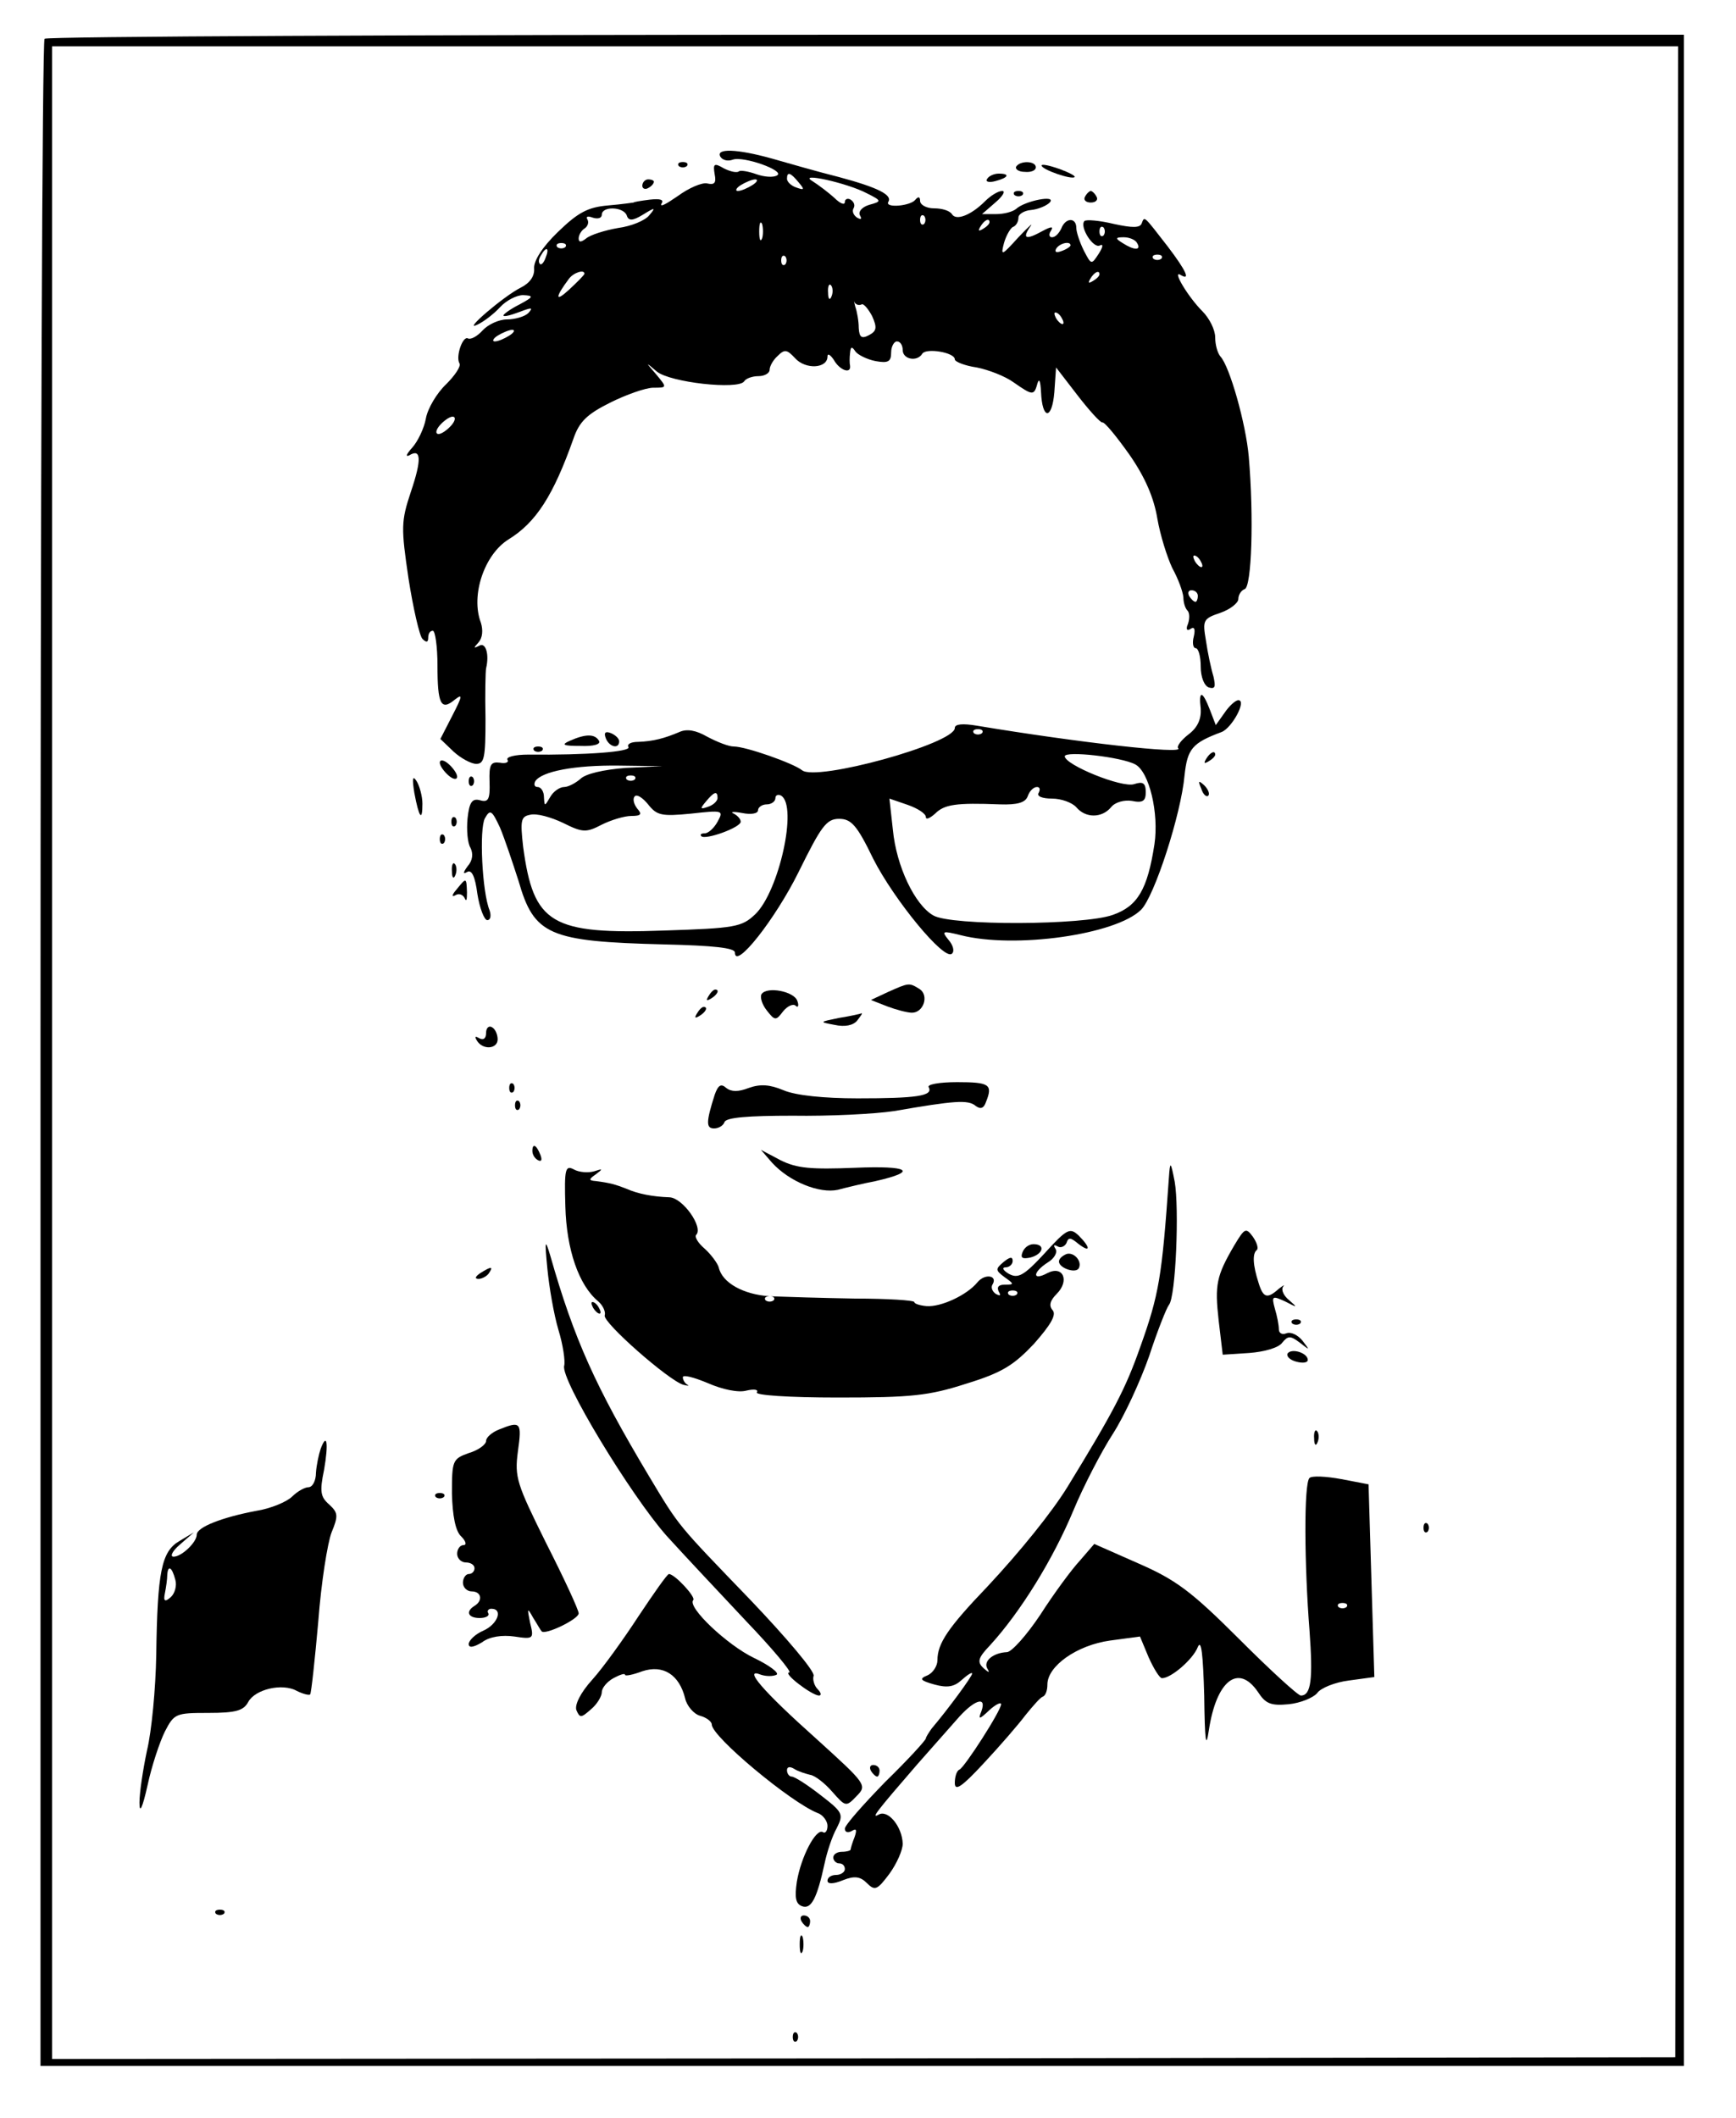 <?xml version="1.0" standalone="no"?>
<!DOCTYPE svg PUBLIC "-//W3C//DTD SVG 20010904//EN"
 "http://www.w3.org/TR/2001/REC-SVG-20010904/DTD/svg10.dtd">
<svg version="1.0" xmlns="http://www.w3.org/2000/svg"
 width="300pt" height="366pt" viewBox="0 0 300 366"
 preserveAspectRatio="xMidYMid meet">
<g transform="translate(0,366) scale(0.1,-0.1)"
fill="#000000" stroke="none">
<path d="M77 3593 c-4 -3 -7 -793 -7 -1755 l0 -1748 1420 0 1420 0 0 1755 0
1755 -1413 0 c-778 0 -1417 -3 -1420 -7z m2821 -1750 l-3 -1738 -1402 -2
-1403 -1 0 1739 0 1739 1405 0 1405 0 -2 -1737z"/>
<path d="M1245 3389 c4 -6 13 -8 21 -5 18 7 91 -19 77 -27 -6 -4 -22 -3 -36 2
-14 5 -27 7 -30 5 -3 -3 -14 -1 -26 5 -17 10 -19 8 -16 -10 3 -15 0 -19 -13
-16 -9 2 -32 -8 -51 -22 -19 -13 -31 -20 -28 -13 5 7 -2 9 -20 7 -16 -2 -28
-4 -28 -5 0 0 -20 -3 -44 -5 -35 -3 -52 -12 -87 -46 -27 -26 -42 -50 -41 -63
1 -13 -7 -25 -23 -33 -30 -15 -103 -78 -75 -64 11 5 29 19 39 30 11 12 29 21
40 21 19 -1 18 -3 -6 -16 -16 -8 -28 -17 -28 -19 0 -3 12 0 28 6 21 8 24 8 15
-2 -6 -6 -23 -11 -37 -11 -14 0 -33 -9 -42 -19 -9 -10 -20 -16 -25 -14 -9 6
-22 -31 -15 -43 3 -5 -8 -21 -23 -36 -16 -15 -32 -42 -35 -59 -3 -17 -14 -40
-24 -51 -9 -10 -12 -16 -5 -13 21 13 22 -7 3 -63 -17 -51 -17 -62 -4 -150 8
-51 19 -99 24 -104 7 -7 10 -6 10 2 0 7 3 12 8 12 4 0 8 -27 8 -60 0 -67 6
-79 30 -59 14 11 13 6 -4 -27 l-21 -41 23 -22 c12 -11 30 -21 39 -21 14 0 16
11 16 78 -1 42 0 82 1 87 6 25 -1 46 -12 39 -10 -5 -10 -4 -1 6 7 8 8 21 4 34
-18 47 6 118 48 144 47 29 77 75 112 174 10 29 23 42 63 62 28 14 62 26 75 26
24 0 24 0 5 23 -19 22 -19 22 1 5 23 -19 141 -32 151 -17 3 5 14 9 25 9 10 0
19 5 19 11 0 6 6 17 14 24 12 12 16 11 30 -4 18 -20 56 -18 56 3 0 6 5 3 11
-6 10 -18 30 -25 28 -10 -1 4 -1 14 0 22 1 11 3 12 9 3 4 -6 20 -14 35 -17 22
-4 27 -1 27 15 0 10 5 19 10 19 6 0 10 -7 10 -15 0 -16 25 -21 34 -6 7 10 56
2 56 -10 0 -4 17 -11 38 -14 20 -4 49 -15 64 -26 33 -23 35 -23 41 -1 3 9 5 3
6 -15 2 -49 19 -49 23 -1 l3 43 37 -48 c20 -26 40 -48 43 -47 4 1 25 -25 47
-56 27 -39 42 -74 48 -110 5 -29 17 -67 26 -86 10 -18 18 -40 19 -50 0 -9 3
-19 7 -23 4 -4 4 -14 1 -23 -4 -9 -2 -13 4 -9 7 5 9 0 6 -13 -3 -11 -1 -20 3
-20 5 0 9 -14 9 -32 0 -18 6 -33 14 -36 11 -3 12 1 8 19 -4 13 -10 41 -13 62
-6 35 -5 38 25 48 17 6 31 17 31 24 0 7 5 15 11 17 12 4 16 124 7 229 -5 57
-33 156 -49 173 -5 6 -9 20 -9 33 0 13 -10 33 -22 45 -25 25 -53 72 -38 63 18
-11 10 7 -22 49 -42 54 -40 53 -45 40 -3 -8 -16 -8 -48 -1 -25 6 -48 8 -51 5
-9 -10 16 -49 27 -42 6 3 5 -3 -2 -14 -13 -20 -13 -20 -26 5 -7 14 -13 32 -13
39 0 19 -19 18 -26 -1 -4 -8 -10 -15 -16 -15 -5 0 -6 5 -2 11 5 8 1 8 -14 0
-29 -16 -36 -14 -22 7 7 9 -2 1 -20 -18 -29 -32 -31 -33 -25 -10 4 14 12 27
16 28 5 2 9 9 9 16 0 6 10 12 21 13 12 1 27 7 33 13 13 14 -43 3 -58 -11 -6
-5 -21 -9 -35 -9 l-24 0 23 20 c13 11 18 20 12 20 -7 0 -20 -8 -30 -18 -24
-24 -50 -34 -57 -22 -4 6 -17 10 -31 10 -13 0 -24 6 -24 13 0 7 -3 8 -8 2 -8
-11 -53 -15 -47 -4 8 12 -18 25 -85 43 -36 9 -88 24 -116 32 -61 17 -98 18
-89 3z m135 -44 c11 -13 10 -14 -4 -9 -9 3 -16 10 -16 15 0 13 6 11 20 -6z
m118 -19 c26 -13 26 -14 4 -20 -13 -4 -19 -12 -16 -18 4 -7 2 -8 -5 -4 -6 4
-9 11 -6 16 3 5 1 11 -5 15 -5 3 -10 1 -10 -4 0 -6 -8 -3 -18 7 -10 9 -27 22
-38 29 -27 16 60 -3 94 -21z m-198 14 c-8 -5 -19 -10 -25 -10 -5 0 -3 5 5 10
8 5 20 10 25 10 6 0 3 -5 -5 -10z m-217 -52 c3 -10 10 -10 28 1 21 13 23 13
11 -1 -7 -9 -31 -19 -54 -22 -23 -4 -48 -12 -55 -18 -9 -7 -13 -7 -13 0 0 6 5
14 10 17 6 4 8 11 5 16 -3 5 1 6 9 3 9 -3 16 -1 16 5 0 15 37 14 43 -1z m514
-15 c-4 -3 -7 0 -7 7 0 7 3 10 7 7 3 -4 3 -10 0 -14z m-280 -25 c-3 -7 -5 -2
-5 12 0 14 2 19 5 13 2 -7 2 -19 0 -25z m393 28 c0 -3 -5 -8 -12 -12 -7 -4 -8
-3 -4 4 7 12 16 16 16 8z m197 -23 c-4 -3 -7 0 -7 7 0 7 3 10 7 7 3 -4 3 -10
0 -14z m58 -13 c8 -13 -5 -13 -25 0 -13 8 -13 10 2 10 9 0 20 -4 23 -10z
m-988 -7 c-4 -3 -10 -3 -14 0 -3 4 0 7 7 7 7 0 10 -3 7 -7z m873 3 c0 -2 -7
-7 -16 -10 -8 -3 -12 -2 -9 4 6 10 25 14 25 6z m-907 -21 c-3 -9 -8 -14 -10
-11 -3 3 -2 9 2 15 9 16 15 13 8 -4z m414 -12 c-4 -3 -7 0 -7 7 0 7 3 10 7 7
3 -4 3 -10 0 -14z m650 10 c-4 -3 -10 -3 -14 0 -3 4 0 7 7 7 7 0 10 -3 7 -7z
m-997 -26 c0 -2 -12 -14 -27 -28 -24 -22 -24 -13 0 19 8 11 27 17 27 9z m890
-1 c0 -3 -5 -8 -12 -12 -7 -4 -8 -3 -4 4 7 12 16 16 16 8z m-463 -38 c-3 -8
-6 -5 -6 6 -1 11 2 17 5 13 3 -3 4 -12 1 -19z m52 -14 c3 2 11 -7 18 -20 9
-20 8 -26 -5 -33 -13 -7 -17 -4 -18 12 0 12 -3 29 -6 37 -2 8 -3 12 -1 7 3 -4
8 -5 12 -3z m346 -24 c3 -5 4 -10 1 -10 -3 0 -8 5 -11 10 -3 6 -4 10 -1 10 3
0 8 -4 11 -10z m-955 -30 c-8 -5 -19 -10 -25 -10 -5 0 -3 5 5 10 8 5 20 10 25
10 6 0 3 -5 -5 -10z m-100 -155 c-7 -8 -17 -15 -22 -15 -6 0 -5 7 2 15 7 8 17
15 22 15 6 0 5 -7 -2 -15z m1295 -235 c3 -5 4 -10 1 -10 -3 0 -8 5 -11 10 -3
6 -4 10 -1 10 3 0 8 -4 11 -10z m-5 -60 c0 -5 -2 -10 -4 -10 -3 0 -8 5 -11 10
-3 6 -1 10 4 10 6 0 11 -4 11 -10z"/>
<path d="M1173 3373 c4 -3 10 -3 14 0 3 4 0 7 -7 7 -7 0 -10 -3 -7 -7z"/>
<path d="M1756 3372 c-2 -4 4 -9 15 -9 10 -1 19 2 19 8 0 11 -27 12 -34 1z"/>
<path d="M1800 3374 c0 -7 52 -25 57 -20 2 2 -10 8 -26 14 -17 6 -31 9 -31 6z"/>
<path d="M1706 3351 c-4 -5 3 -7 14 -4 23 6 26 13 6 13 -8 0 -17 -4 -20 -9z"/>
<path d="M1110 3339 c0 -5 5 -7 10 -4 6 3 10 8 10 11 0 2 -4 4 -10 4 -5 0 -10
-5 -10 -11z"/>
<path d="M1753 3323 c4 -3 10 -3 14 0 3 4 0 7 -7 7 -7 0 -10 -3 -7 -7z"/>
<path d="M1875 3320 c-3 -5 1 -10 10 -10 9 0 13 5 10 10 -3 6 -8 10 -10 10 -2
0 -7 -4 -10 -10z"/>
<path d="M2075 2435 c1 -17 -5 -32 -21 -44 -13 -10 -21 -21 -18 -24 12 -11
-174 10 -348 39 -24 4 -38 3 -38 -4 0 -27 -240 -93 -264 -73 -15 12 -97 41
-118 41 -9 0 -29 8 -46 17 -19 11 -35 14 -48 8 -26 -11 -45 -16 -71 -17 -13 0
-20 -4 -17 -9 5 -8 -72 -14 -173 -13 -23 0 -39 -4 -36 -9 3 -4 -3 -7 -13 -5
-16 2 -19 -3 -18 -33 1 -30 -2 -36 -16 -32 -14 4 -19 -3 -22 -31 -2 -20 0 -43
5 -51 5 -10 4 -22 -5 -32 -8 -11 -8 -14 -1 -10 8 5 14 -7 18 -38 4 -25 12 -45
17 -45 6 0 7 8 4 17 -13 32 -18 141 -8 159 9 16 12 14 26 -16 8 -19 22 -61 32
-92 27 -94 52 -105 252 -110 85 -2 122 -6 122 -14 0 -31 70 58 110 139 39 79
48 92 70 92 21 0 31 -11 59 -69 36 -71 123 -177 136 -164 5 4 2 15 -6 24 -12
15 -11 16 21 8 94 -24 269 1 312 44 23 23 69 165 75 232 5 46 13 56 64 75 18
7 44 55 29 55 -5 0 -16 -10 -24 -22 l-15 -21 -10 26 c-13 34 -20 35 -16 2z
m-378 -42 c-4 -3 -10 -3 -14 0 -3 4 0 7 7 7 7 0 10 -3 7 -7z m265 -54 c24 -13
41 -84 33 -138 -12 -78 -29 -107 -72 -122 -50 -18 -279 -19 -310 -1 -32 18
-64 85 -70 148 l-6 54 32 -11 c17 -6 31 -15 31 -21 0 -5 7 -2 16 6 16 16 36
19 112 16 30 -1 44 3 48 14 3 9 10 16 16 16 5 0 6 -4 3 -10 -4 -6 6 -10 23
-10 16 0 35 -7 42 -15 16 -19 44 -19 60 0 7 9 23 13 36 11 19 -4 24 0 24 15 0
16 -5 19 -20 14 -21 -7 -119 33 -120 48 0 10 98 -1 122 -14z m-881 -6 c-38 -3
-69 -10 -78 -19 -8 -7 -21 -14 -28 -14 -8 0 -19 -8 -24 -17 -10 -17 -10 -17
-11 0 0 9 -5 17 -11 17 -5 0 -7 4 -4 10 11 17 68 28 145 27 l75 -1 -64 -3z
m16 -20 c-4 -3 -10 -3 -14 0 -3 4 0 7 7 7 7 0 10 -3 7 -7z m97 -59 c55 6 57 6
46 -14 -6 -11 -16 -20 -22 -20 -6 0 -9 -2 -6 -5 7 -7 68 15 68 25 0 5 -6 11
-12 14 -7 3 -1 4 15 1 15 -3 27 -1 27 5 0 5 7 10 15 10 8 0 15 5 15 11 0 5 5
7 10 4 29 -18 -4 -166 -45 -205 -23 -22 -35 -24 -157 -28 -196 -7 -226 11
-244 145 -5 45 -4 52 12 55 11 3 36 -4 57 -14 34 -17 40 -17 67 -3 16 8 39 15
51 15 17 0 19 3 10 13 -6 8 -8 17 -4 21 4 4 14 -3 23 -14 15 -19 23 -21 74
-16z m46 27 c0 -5 -7 -12 -16 -15 -14 -5 -15 -4 -4 9 14 17 20 19 20 6z"/>
<path d="M1047 2384 c6 -15 23 -19 23 -5 0 5 -7 11 -14 14 -10 4 -13 1 -9 -9z"/>
<path d="M985 2380 c-16 -7 -12 -9 18 -9 23 -1 36 3 32 9 -7 12 -23 12 -50 0z"/>
<path d="M923 2363 c4 -3 10 -3 14 0 3 4 0 7 -7 7 -7 0 -10 -3 -7 -7z"/>
<path d="M2084 2348 c-4 -7 -3 -8 4 -4 7 4 12 9 12 12 0 8 -9 4 -16 -8z"/>
<path d="M760 2342 c0 -5 7 -15 15 -22 8 -7 15 -8 15 -2 0 5 -7 15 -15 22 -8
7 -15 8 -15 2z"/>
<path d="M716 2290 c8 -43 14 -51 14 -19 0 13 -5 31 -10 39 -7 11 -8 5 -4 -20z"/>
<path d="M810 2310 c0 -7 3 -10 7 -7 3 4 3 10 0 14 -4 3 -7 0 -7 -7z"/>
<path d="M2076 2297 c3 -10 9 -15 12 -12 3 3 0 11 -7 18 -10 9 -11 8 -5 -6z"/>
<path d="M780 2240 c0 -7 3 -10 7 -7 3 4 3 10 0 14 -4 3 -7 0 -7 -7z"/>
<path d="M760 2210 c0 -7 3 -10 7 -7 3 4 3 10 0 14 -4 3 -7 0 -7 -7z"/>
<path d="M781 2154 c0 -11 3 -14 6 -6 3 7 2 16 -1 19 -3 4 -6 -2 -5 -13z"/>
<path d="M789 2123 c-8 -9 -9 -14 -2 -10 6 4 13 1 16 -5 3 -7 4 -3 4 10 -1 26
-1 26 -18 5z"/>
<path d="M1535 1946 l-30 -14 28 -11 c16 -6 35 -11 43 -11 20 0 30 30 13 41
-18 11 -18 11 -54 -5z"/>
<path d="M1224 1938 c-4 -7 -3 -8 4 -4 12 7 16 16 8 16 -3 0 -8 -5 -12 -12z"/>
<path d="M1316 1942 c-3 -5 1 -18 9 -28 14 -18 16 -18 28 -2 8 10 18 14 22 10
4 -4 6 0 3 8 -5 17 -53 26 -62 12z"/>
<path d="M1204 1908 c-4 -7 -3 -8 4 -4 12 7 16 16 8 16 -3 0 -8 -5 -12 -12z"/>
<path d="M1450 1901 c-34 -7 -35 -7 -8 -12 18 -4 32 -1 39 7 6 8 10 13 8 13
-2 -1 -20 -5 -39 -8z"/>
<path d="M840 1875 c0 -10 -5 -13 -12 -9 -7 4 -8 3 -4 -4 10 -17 36 -15 36 2
0 8 -4 18 -10 21 -5 3 -10 -1 -10 -10z"/>
<path d="M880 1780 c0 -7 3 -10 7 -7 3 4 3 10 0 14 -4 3 -7 0 -7 -7z"/>
<path d="M1235 1768 c-15 -47 -15 -58 -1 -58 8 0 16 5 18 11 3 8 41 11 118 11
63 -1 142 3 175 8 104 18 128 20 141 9 8 -6 14 -5 18 7 12 30 6 34 -50 34 -31
0 -53 -4 -49 -9 8 -15 -22 -19 -123 -19 -58 0 -107 5 -128 14 -24 10 -40 11
-60 4 -18 -7 -30 -7 -39 0 -9 8 -14 5 -20 -12z"/>
<path d="M890 1750 c0 -7 3 -10 7 -7 3 4 3 10 0 14 -4 3 -7 0 -7 -7z"/>
<path d="M920 1671 c0 -6 4 -13 10 -16 6 -3 7 1 4 9 -7 18 -14 21 -14 7z"/>
<path d="M1334 1651 c30 -33 82 -54 114 -47 15 4 44 11 65 15 75 17 58 27 -36
23 -75 -3 -100 -1 -128 13 l-34 18 19 -22z"/>
<path d="M977 1575 c2 -74 23 -136 57 -164 8 -7 13 -18 11 -24 -4 -12 111
-113 136 -120 8 -2 11 -2 7 0 -5 3 -8 9 -8 13 0 5 19 0 43 -10 25 -11 53 -17
67 -13 13 3 21 2 18 -3 -4 -5 55 -9 140 -9 127 0 157 3 222 24 62 19 82 32
117 69 29 33 39 50 32 58 -7 8 -4 17 7 28 23 23 11 50 -16 36 -26 -14 -26 1 0
18 12 7 18 18 14 24 -4 6 -3 8 4 4 5 -3 12 0 15 6 3 10 7 10 20 -1 22 -17 22
-7 1 14 -15 14 -20 12 -59 -31 -36 -39 -46 -44 -62 -35 -10 6 -12 11 -5 11 6
0 12 5 12 11 0 8 -5 7 -16 -2 -14 -12 -14 -14 2 -26 17 -12 17 -13 0 -13 -10
0 -14 -4 -10 -12 4 -7 3 -8 -5 -4 -6 4 -9 11 -6 16 10 16 -13 20 -26 4 -18
-22 -63 -43 -88 -41 -11 1 -21 4 -21 7 0 3 -46 6 -102 6 -57 1 -123 3 -148 4
-45 3 -82 23 -88 50 -2 7 -13 22 -24 32 -12 10 -18 21 -15 24 13 13 -23 64
-46 65 -29 1 -55 6 -75 15 -18 7 -28 10 -52 13 -13 1 -13 3 0 12 12 9 12 10
-3 5 -10 -3 -26 -2 -35 3 -15 8 -17 2 -15 -64z m780 -152 c-4 -3 -10 -3 -14 0
-3 4 0 7 7 7 7 0 10 -3 7 -7z m-420 -10 c-4 -3 -10 -3 -14 0 -3 4 0 7 7 7 7 0
10 -3 7 -7z"/>
<path d="M2020 1625 c-12 -172 -17 -202 -50 -294 -25 -71 -46 -111 -125 -240
-27 -44 -82 -112 -138 -172 -69 -72 -87 -99 -87 -128 0 -10 -8 -22 -17 -26
-15 -6 -13 -9 12 -16 22 -6 34 -4 47 8 10 9 18 14 18 11 0 -5 -42 -62 -70 -95
-5 -7 -10 -15 -10 -17 0 -3 -31 -37 -70 -75 -38 -39 -70 -75 -70 -81 0 -6 5
-8 12 -4 8 5 9 2 5 -10 -4 -10 -7 -20 -7 -22 0 -2 -7 -4 -15 -4 -8 0 -15 -4
-15 -10 0 -5 5 -10 10 -10 6 0 10 -4 10 -10 0 -5 -7 -10 -15 -10 -8 0 -15 -4
-15 -10 0 -6 10 -6 27 1 20 8 30 6 41 -5 14 -14 18 -12 39 16 13 18 23 41 23
52 -1 30 -26 60 -42 50 -13 -7 -4 5 67 87 22 25 52 59 68 77 29 34 53 43 43
15 -6 -15 -4 -15 14 2 11 10 20 14 20 10 0 -11 -63 -109 -72 -113 -5 -2 -8
-13 -8 -23 0 -15 12 -7 50 34 28 30 60 67 72 83 13 16 26 31 30 32 5 2 8 11 8
21 0 32 51 68 108 76 l52 7 15 -36 c9 -20 19 -36 23 -36 16 0 54 33 62 54 6
14 9 -13 11 -84 1 -79 3 -94 8 -60 13 86 51 116 85 66 13 -20 22 -24 53 -21
20 2 42 11 49 19 6 9 31 19 55 22 l44 6 -5 166 -5 167 -47 9 c-27 5 -51 6 -55
2 -10 -9 -9 -150 0 -264 6 -83 3 -112 -15 -112 -5 0 -53 44 -107 98 -82 82
-109 102 -173 130 l-77 34 -25 -29 c-14 -15 -45 -57 -68 -93 -24 -36 -50 -65
-58 -65 -23 -1 -41 -15 -34 -28 5 -8 3 -8 -6 0 -12 11 -10 18 11 40 53 58 109
149 144 233 17 41 48 101 68 132 20 31 48 92 63 135 14 43 30 83 34 88 12 14
18 167 10 213 -7 36 -8 36 -10 7z m307 -742 c-4 -3 -10 -3 -14 0 -3 4 0 7 7 7
7 0 10 -3 7 -7z"/>
<path d="M2133 1508 c-31 -53 -34 -68 -27 -130 l7 -59 46 3 c26 2 51 9 57 18
10 12 14 12 30 0 18 -14 18 -14 5 3 -8 10 -20 16 -28 13 -7 -3 -13 0 -13 7 0
7 -3 23 -7 36 -6 22 -4 22 18 12 21 -11 22 -11 7 2 -10 8 -14 18 -11 23 4 5 1
3 -7 -3 -20 -18 -27 -16 -35 10 -10 31 -11 51 -3 57 3 3 0 13 -7 23 -12 16
-14 15 -32 -15z"/>
<path d="M946 1467 c3 -31 11 -78 19 -105 8 -26 12 -54 10 -62 -7 -23 115
-224 177 -294 29 -32 91 -98 137 -147 47 -49 80 -89 75 -89 -12 -1 38 -39 51
-40 5 0 4 5 -2 11 -6 6 -9 17 -7 23 3 7 -47 66 -109 131 -128 133 -122 125
-176 215 -92 154 -129 236 -170 380 -9 30 -10 28 -5 -23z"/>
<path d="M1767 1496 c-4 -10 0 -12 14 -9 22 6 26 23 5 23 -8 0 -16 -6 -19 -14z"/>
<path d="M1843 1493 c-7 -3 -13 -8 -13 -13 0 -11 28 -21 34 -12 7 12 -8 29
-21 25z"/>
<path d="M830 1460 c-9 -6 -10 -10 -3 -10 6 0 15 5 18 10 8 12 4 12 -15 0z"/>
<path d="M1025 1400 c3 -5 8 -10 11 -10 3 0 2 5 -1 10 -3 6 -8 10 -11 10 -3 0
-2 -4 1 -10z"/>
<path d="M2233 1373 c4 -3 10 -3 14 0 3 4 0 7 -7 7 -7 0 -10 -3 -7 -7z"/>
<path d="M2225 1321 c-2 -5 4 -11 15 -14 11 -3 20 -2 20 3 0 12 -28 21 -35 11z"/>
<path d="M863 1190 c-13 -5 -23 -14 -23 -20 0 -6 -13 -16 -30 -21 -28 -10 -29
-13 -29 -70 1 -38 6 -65 16 -74 8 -8 10 -15 4 -15 -6 0 -11 -7 -11 -15 0 -8 7
-15 15 -15 8 0 15 -4 15 -10 0 -5 -4 -10 -10 -10 -5 0 -10 -7 -10 -15 0 -8 7
-15 15 -15 17 0 20 -16 5 -25 -16 -10 -11 -21 9 -21 11 0 17 4 15 8 -3 4 0 8
5 8 21 0 11 -27 -14 -38 -14 -6 -25 -17 -25 -23 0 -7 8 -6 23 3 13 10 35 13
56 10 33 -5 34 -4 27 24 -5 25 -5 27 5 9 7 -11 13 -22 15 -24 6 -7 64 21 64
31 0 6 -25 60 -56 121 -51 103 -55 114 -49 159 7 50 5 53 -32 38z"/>
<path d="M2271 1174 c0 -11 3 -14 6 -6 3 7 2 16 -1 19 -3 4 -6 -2 -5 -13z"/>
<path d="M554 1156 c-3 -9 -7 -27 -8 -41 0 -14 -6 -25 -13 -25 -6 0 -19 -7
-28 -16 -9 -9 -37 -21 -63 -25 -58 -11 -102 -28 -102 -41 0 -13 -26 -38 -40
-38 -7 0 -2 10 11 21 l24 21 -25 -15 c-31 -18 -38 -53 -40 -197 -1 -58 -8
-132 -16 -165 -7 -33 -13 -73 -13 -90 0 -20 5 -10 14 30 7 33 21 75 30 93 16
31 19 32 75 32 48 0 61 4 69 19 12 22 59 33 84 19 10 -5 21 -8 23 -6 2 3 8 59
14 126 5 67 16 136 23 154 12 29 11 34 -4 48 -15 13 -17 22 -9 60 8 46 5 66
-6 36z m-251 -226 c3 -10 -1 -24 -8 -30 -10 -9 -13 -7 -10 7 2 10 4 24 4 31 1
18 8 15 14 -8z"/>
<path d="M753 1073 c4 -3 10 -3 14 0 3 4 0 7 -7 7 -7 0 -10 -3 -7 -7z"/>
<path d="M2460 1020 c0 -7 3 -10 7 -7 3 4 3 10 0 14 -4 3 -7 0 -7 -7z"/>
<path d="M1104 868 c-26 -40 -62 -90 -80 -110 -21 -23 -31 -44 -28 -53 6 -14
8 -14 25 1 11 9 19 23 19 30 0 7 9 18 20 24 11 6 20 9 20 6 0 -3 14 0 30 6 36
12 64 -6 74 -47 3 -13 15 -27 26 -30 11 -3 20 -10 20 -15 0 -21 137 -135 183
-153 9 -3 17 -14 17 -22 0 -9 -4 -14 -8 -11 -12 7 -38 -43 -45 -86 -4 -27 -2
-38 9 -42 16 -6 26 14 39 74 4 19 13 47 21 61 12 24 11 27 -28 57 -23 18 -45
32 -50 32 -4 0 -8 5 -8 11 0 6 5 7 13 2 6 -4 19 -8 27 -10 8 -1 25 -14 38 -29
23 -26 24 -27 42 -8 19 19 17 21 -69 99 -93 83 -128 124 -96 111 9 -3 21 -3
27 0 5 3 -12 16 -39 29 -46 22 -116 88 -105 100 5 5 -32 45 -42 45 -3 0 -26
-33 -52 -72z"/>
<path d="M1505 600 c3 -5 8 -10 11 -10 2 0 4 5 4 10 0 6 -5 10 -11 10 -5 0 -7
-4 -4 -10z"/>
<path d="M373 353 c4 -3 10 -3 14 0 3 4 0 7 -7 7 -7 0 -10 -3 -7 -7z"/>
<path d="M1385 340 c3 -5 8 -10 11 -10 2 0 4 5 4 10 0 6 -5 10 -11 10 -5 0 -7
-4 -4 -10z"/>
<path d="M1382 300 c0 -14 2 -19 5 -12 2 6 2 18 0 25 -3 6 -5 1 -5 -13z"/>
<path d="M1370 140 c0 -7 3 -10 7 -7 3 4 3 10 0 14 -4 3 -7 0 -7 -7z"/>
</g>
</svg>
